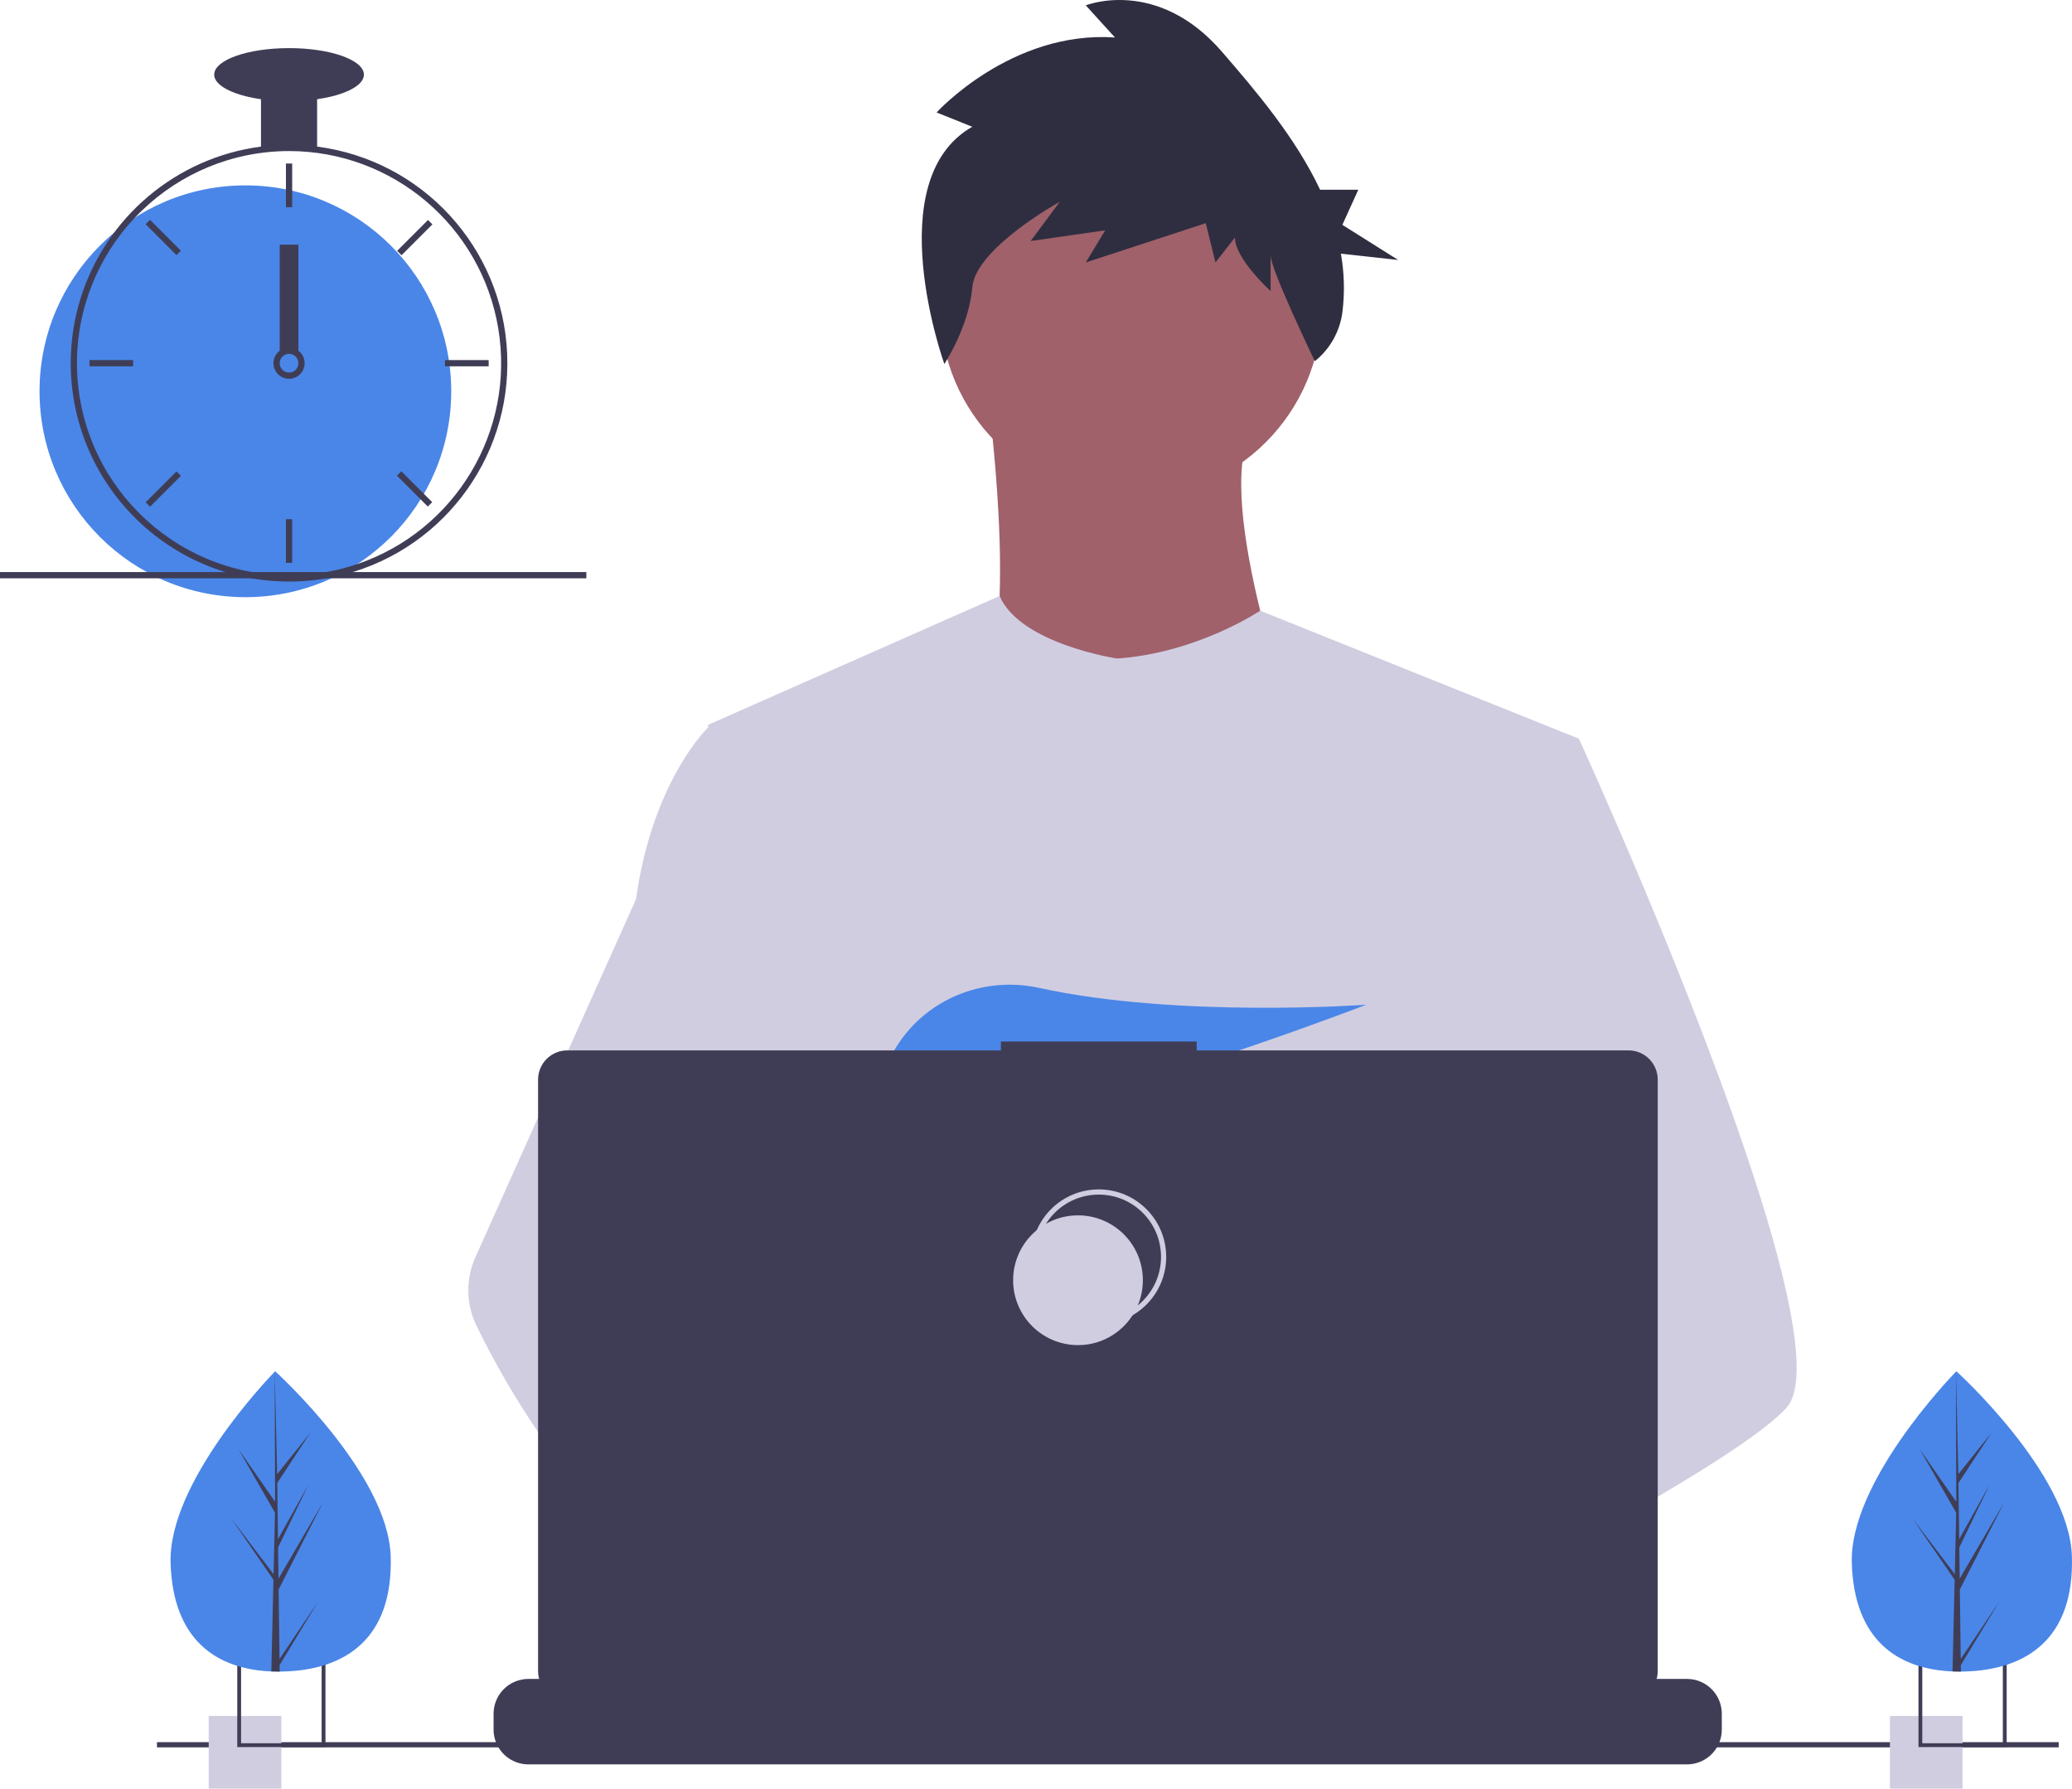 <?xml version="1.0" encoding="UTF-8" standalone="no"?><!-- Generator: Gravit.io --><svg xmlns="http://www.w3.org/2000/svg" xmlns:xlink="http://www.w3.org/1999/xlink" style="isolation:isolate" viewBox="0 0 798.627 689.223" width="798.627pt" height="689.223pt"><defs><clipPath id="_clipPath_qtQTDhcvTCABpOWEJao1jxIfuRheAoWh"><rect x="0" y="0" width="798.627" height="689.223"/></clipPath></defs><g clip-path="url(#_clipPath_qtQTDhcvTCABpOWEJao1jxIfuRheAoWh)"><clipPath id="_clipPath_j1qMcz7Yb48yIdpKG9nUeWAHi4n80OdX"><rect x="0" y="0" width="798.627" height="689.223" transform="matrix(1,0,0,1,0,0)" fill="rgb(255,255,255)"/></clipPath><g clip-path="url(#_clipPath_j1qMcz7Yb48yIdpKG9nUeWAHi4n80OdX)"><g><circle vector-effect="non-scaling-stroke" cx="435.922" cy="118.405" r="73.536" fill="rgb(160,97,106)"/><path d=" M 381.036 155.173 C 381.036 155.173 394.89 259.616 373.576 271.339 C 373.576 271.339 500.399 284.128 500.399 284.128 C 500.399 284.128 467.361 193.54 482.281 165.83 L 381.036 155.173 L 381.036 155.173 Z " fill="rgb(160,97,106)"/><path d=" M 608.57 284.656 L 596.25 340.756 L 570.2 459.446 L 569.42 465.946 L 560.43 541.196 L 554.45 591.186 L 550.44 624.766 C 526.06 637.296 508.39 645.946 508.39 645.946 C 508.39 645.946 506.87 638.326 504.42 628.576 C 487.31 633.706 455.65 642.216 428.82 643.916 C 438.59 654.806 443.08 665.036 436.99 672.586 C 418.61 695.346 342.73 647.666 316.19 629.886 C 315.572 634.143 315.338 638.447 315.49 642.746 L 295.18 627.126 L 297.19 591.186 L 300.58 530.376 L 304.84 454.116 C 303.497 450.851 302.371 447.5 301.47 444.086 C 295.25 421.966 287.7 377.796 281.91 340.756 C 277.25 310.946 273.75 285.756 273.01 280.396 C 272.91 279.696 272.86 279.336 272.86 279.336 L 385.29 229.656 C 393.28 248.186 430.59 253.756 430.59 253.756 C 461.5 251.626 485.73 235.326 485.73 235.326 L 608.57 284.656 L 608.57 284.656 Z " fill="rgb(208,205,225)"/><path d=" M 516.92 624.636 C 516.92 624.636 512.16 626.266 504.42 628.576 C 487.31 633.706 455.65 642.216 428.82 643.916 C 405.72 645.396 386.2 641.836 382.63 626.766 C 381.1 620.286 383.27 614.956 388 610.576 C 402.12 597.486 439 592.796 468.25 591.186 C 476.51 590.736 484.15 590.526 490.51 590.446 C 501.31 590.306 508.39 590.526 508.39 590.526 L 508.56 591.186 L 516.92 624.636 L 516.92 624.636 Z " fill="rgb(160,97,106)"/><path d=" M 374.746 48.847 L 360.997 43.342 C 360.997 43.342 389.746 11.691 429.744 14.444 L 418.494 2.059 C 418.494 2.059 445.993 -8.95 470.992 19.948 C 484.134 35.139 499.339 52.996 508.817 73.111 L 523.542 73.111 L 517.396 86.643 L 538.906 100.175 L 516.829 97.744 C 518.144 105.154 518.346 112.719 517.428 120.189 C 516.481 127.661 512.667 134.473 506.793 139.187 L 506.793 139.187 C 506.793 139.187 489.741 103.891 489.741 98.387 L 489.741 112.148 C 489.741 112.148 475.992 99.763 475.992 91.506 L 468.492 101.139 L 464.742 86.002 L 418.494 101.139 L 425.994 88.754 L 397.245 92.883 L 408.495 77.745 C 408.495 77.745 375.997 95.635 374.746 110.772 C 373.497 125.909 363.984 140.253 363.984 140.253 C 363.984 140.253 338.498 69.488 374.746 48.847 Z " fill="rgb(47,46,65)"/><path d=" M 688.5 542.566 C 681.01 550.686 662.45 562.916 639.95 576.156 C 631.58 581.076 622.67 586.146 613.58 591.186 C 591.89 603.216 569.18 615.136 550.44 624.766 C 526.06 637.296 508.39 645.946 508.39 645.946 C 508.39 645.946 506.87 638.326 504.42 628.576 C 501.14 615.526 496.2 598.656 491.05 591.186 C 490.87 590.926 490.69 590.686 490.51 590.446 C 489.01 588.476 487.5 587.326 486.01 587.326 L 560.43 541.196 L 592.59 521.256 L 569.42 465.946 L 540.36 396.566 L 557.9 340.756 L 575.53 284.656 L 608.57 284.656 C 608.57 284.656 619.51 308.536 633.5 341.836 C 635.59 346.816 637.75 352.006 639.95 357.366 C 668.73 427.366 704.61 525.116 688.5 542.566 Z " fill="rgb(208,205,225)"/><path d=" M 436.99 672.586 C 418.61 695.346 342.73 647.666 316.19 629.886 C 310.41 626.016 306.97 623.566 306.97 623.566 L 331.25 591.186 L 338.94 580.936 C 338.94 580.936 345.82 584.586 355.99 590.526 C 356.36 590.746 356.73 590.966 357.11 591.186 C 365.88 596.336 376.89 603.066 388 610.576 C 403.33 620.946 418.83 632.776 428.82 643.916 C 438.59 654.806 443.08 665.036 436.99 672.586 Z " fill="rgb(160,97,106)"/><path d=" M 355.99 590.526 C 353.276 590.516 350.567 590.736 347.89 591.186 C 324.9 595.136 318.12 615.946 316.19 629.886 C 315.572 634.143 315.338 638.447 315.49 642.746 L 295.18 627.126 L 287.78 621.436 C 269.97 615.226 254.1 604.196 240.34 591.186 C 228.403 579.7 217.695 567.001 208.39 553.296 C 199.122 539.788 190.86 525.616 183.67 510.896 C 179.609 502.58 179.452 492.89 183.24 484.446 L 208.39 428.396 L 245.15 346.476 Q 245.555 343.551 246.04 340.756 C 253.33 298.956 272.86 280.396 272.86 280.396 L 287.78 280.396 L 297.76 340.756 L 310.16 415.746 L 301.47 444.086 L 281.39 509.536 L 300.58 530.376 L 355.99 590.526 L 355.99 590.526 Z " fill="rgb(208,205,225)"/><path d=" M 372.877 415.806 L 385.631 430.687 C 390.37 429.783 395.319 428.721 400.416 427.529 L 396.752 415.806 L 405.71 426.256 C 459.707 412.976 526.637 387.155 526.637 387.155 C 526.637 387.155 454.38 392.453 400.428 380.666 C 376.558 375.451 351.998 387.284 342.202 409.669 C 336.509 422.679 337.403 433.951 357.596 433.951 C 364.419 433.835 371.224 433.195 377.949 432.037 L 372.877 415.806 L 372.877 415.806 Z " fill="rgb(74,134,232)"/><path d=" M 663.65 660.386 L 663.65 666.456 C 663.654 668.122 663.345 669.774 662.74 671.326 C 662.472 672.018 662.147 672.687 661.77 673.326 C 659.346 677.396 654.957 679.888 650.22 679.886 L 203.67 679.886 C 198.933 679.888 194.545 677.396 192.12 673.326 C 191.743 672.687 191.419 672.018 191.15 671.326 C 190.546 669.774 190.237 668.122 190.24 666.456 L 190.24 660.386 C 190.239 656.824 191.654 653.407 194.173 650.889 C 196.692 648.37 200.108 646.955 203.67 646.956 L 229.41 646.956 L 229.41 644.126 C 229.41 643.977 229.469 643.835 229.574 643.73 C 229.679 643.625 229.822 643.566 229.97 643.566 L 243.4 643.566 C 243.549 643.566 243.691 643.625 243.797 643.73 C 243.902 643.835 243.961 643.977 243.96 644.126 L 243.96 646.956 L 252.35 646.956 L 252.35 644.126 C 252.35 643.977 252.409 643.835 252.514 643.73 C 252.619 643.625 252.762 643.566 252.91 643.566 L 266.34 643.566 C 266.489 643.566 266.631 643.625 266.736 643.73 C 266.842 643.835 266.9 643.977 266.9 644.126 L 266.9 646.956 L 275.3 646.956 L 275.3 644.126 C 275.3 643.977 275.359 643.835 275.464 643.73 C 275.569 643.625 275.712 643.566 275.86 643.566 L 289.29 643.566 C 289.439 643.566 289.581 643.625 289.686 643.73 C 289.792 643.835 289.85 643.977 289.85 644.126 L 289.85 646.956 L 298.24 646.956 L 298.24 644.126 C 298.24 643.977 298.299 643.835 298.404 643.73 C 298.509 643.625 298.652 643.566 298.8 643.566 L 312.23 643.566 C 312.379 643.566 312.521 643.625 312.626 643.73 C 312.732 643.835 312.79 643.977 312.79 644.126 L 312.79 646.956 L 321.18 646.956 L 321.18 644.126 C 321.18 643.977 321.239 643.835 321.344 643.73 C 321.449 643.625 321.592 643.566 321.74 643.566 L 335.17 643.566 C 335.319 643.566 335.461 643.625 335.566 643.73 C 335.672 643.835 335.73 643.977 335.73 644.126 L 335.73 646.956 L 344.13 646.956 L 344.13 644.126 C 344.13 643.977 344.189 643.835 344.294 643.73 C 344.399 643.625 344.542 643.566 344.69 643.566 L 358.12 643.566 C 358.269 643.566 358.411 643.625 358.516 643.73 C 358.622 643.835 358.68 643.977 358.68 644.126 L 358.68 646.956 L 367.07 646.956 L 367.07 644.126 C 367.07 643.977 367.129 643.835 367.234 643.73 C 367.339 643.625 367.482 643.566 367.63 643.566 L 472.83 643.566 C 472.979 643.566 473.121 643.625 473.226 643.73 C 473.332 643.835 473.39 643.977 473.39 644.126 L 473.39 646.956 L 481.79 646.956 L 481.79 644.126 C 481.79 643.977 481.849 643.835 481.954 643.73 C 482.059 643.625 482.202 643.566 482.35 643.566 L 495.78 643.566 C 496.088 643.569 496.337 643.818 496.34 644.126 L 496.34 646.956 L 504.73 646.956 L 504.73 644.126 C 504.73 643.977 504.789 643.835 504.894 643.73 C 504.999 643.625 505.142 643.566 505.29 643.566 L 518.72 643.566 C 518.869 643.566 519.011 643.625 519.117 643.73 C 519.222 643.835 519.281 643.977 519.28 644.126 L 519.28 646.956 L 527.67 646.956 L 527.67 644.126 C 527.67 643.977 527.729 643.835 527.834 643.73 C 527.939 643.625 528.082 643.566 528.23 643.566 L 541.66 643.566 C 541.809 643.566 541.951 643.625 542.057 643.73 C 542.162 643.835 542.221 643.977 542.22 644.126 L 542.22 646.956 L 550.62 646.956 L 550.62 644.126 C 550.62 643.977 550.679 643.835 550.784 643.73 C 550.889 643.625 551.032 643.566 551.18 643.566 L 564.61 643.566 C 564.916 643.57 565.162 643.82 565.16 644.126 L 565.16 646.956 L 573.56 646.956 L 573.56 644.126 C 573.56 643.977 573.619 643.835 573.724 643.73 C 573.829 643.625 573.972 643.566 574.12 643.566 L 587.55 643.566 C 587.699 643.566 587.841 643.625 587.947 643.73 C 588.052 643.835 588.111 643.977 588.11 644.126 L 588.11 646.956 L 596.5 646.956 L 596.5 644.126 C 596.5 643.977 596.559 643.835 596.664 643.73 C 596.769 643.625 596.912 643.566 597.06 643.566 L 610.49 643.566 C 610.639 643.566 610.781 643.625 610.887 643.73 C 610.992 643.835 611.051 643.977 611.05 644.126 L 611.05 646.956 L 650.22 646.956 C 653.782 646.955 657.199 648.37 659.718 650.889 C 662.237 653.407 663.651 656.824 663.65 660.386 L 663.65 660.386 L 663.65 660.386 Z " fill="rgb(63,61,86)"/><rect x="60.5" y="671.326" width="733" height="2" transform="matrix(1,0,0,1,0,0)" fill="rgb(63,61,86)"/><path d=" M 627.695 404.757 L 461.252 404.757 L 461.252 401.326 L 385.78 401.326 L 385.78 404.757 L 218.651 404.757 C 215.665 404.757 212.801 405.943 210.69 408.054 C 208.578 410.166 207.392 413.029 207.392 416.015 L 207.392 643.927 C 207.392 650.145 212.433 655.185 218.651 655.185 L 627.695 655.185 C 633.912 655.185 638.953 650.145 638.953 643.927 L 638.953 416.015 C 638.953 413.029 637.767 410.166 635.656 408.054 C 633.544 405.943 630.68 404.757 627.695 404.757 L 627.695 404.757 L 627.695 404.757 Z " fill="rgb(63,61,86)"/><circle vector-effect="non-scaling-stroke" cx="423.5" cy="484.326" r="25" fill="none" stroke-width="2" stroke="rgb(208,205,225)" stroke-opacity="100" stroke-linejoin="miter" stroke-linecap="butt" stroke-miterlimit="10"/><circle vector-effect="non-scaling-stroke" cx="415.5" cy="493.326" r="25" fill="rgb(208,205,225)"/><rect x="80.446" y="661.223" width="28" height="28" transform="matrix(1,0,0,1,0,0)" fill="rgb(208,205,225)"/><path d=" M 91.45 639.223 L 91.45 673.223 L 125.45 673.223 L 125.45 639.223 L 91.45 639.223 L 91.45 639.223 Z  M 123.97 671.743 L 92.92 671.743 L 92.92 640.703 L 123.97 640.703 L 123.97 671.743 L 123.97 671.743 Z " fill="rgb(63,61,86)"/><rect x="728.446" y="661.223" width="28" height="28" transform="matrix(1,0,0,1,0,0)" fill="rgb(208,205,225)"/><path d=" M 739.45 639.223 L 739.45 673.223 L 773.45 673.223 L 773.45 639.223 L 739.45 639.223 L 739.45 639.223 Z  M 771.97 671.743 L 740.92 671.743 L 740.92 640.703 L 771.97 640.703 L 771.97 671.743 L 771.97 671.743 Z " fill="rgb(63,61,86)"/><circle vector-effect="non-scaling-stroke" cx="94.58" cy="150.773" r="79.34" fill="rgb(74,134,232)"/><path d=" M 122.229 56.49 C 115.045 55.576 107.775 55.576 100.591 56.49 C 67.909 60.781 40.719 83.712 30.976 115.202 C 28.806 122.229 27.577 129.514 27.321 136.864 C 27.285 137.886 27.261 138.92 27.261 139.954 C 27.307 186.409 64.955 224.056 111.41 224.103 C 113.201 224.103 114.992 224.043 116.759 223.934 C 120.908 223.674 125.03 223.103 129.093 222.227 C 169.15 213.613 197.182 177.404 195.487 136.467 C 193.791 95.53 162.861 61.762 122.229 56.49 L 122.229 56.49 L 122.229 56.49 Z  M 137.748 217.347 L 137.736 217.347 C 130.959 219.659 123.905 221.062 116.759 221.518 C 114.992 221.638 113.201 221.698 111.41 221.698 C 66.286 221.643 29.72 185.077 29.665 139.954 C 29.665 138.92 29.689 137.886 29.725 136.864 C 31.442 92.977 67.489 58.267 111.41 58.209 C 151.405 58.211 185.527 87.151 192.057 126.61 C 198.588 166.068 175.61 204.458 137.748 217.347 L 137.748 217.347 L 137.748 217.347 Z " fill="rgb(63,61,86)"/><rect x="110.208" y="63.018" width="2.404" height="16.83" transform="matrix(1,0,0,1,0,0)" fill="rgb(63,61,86)"/><rect x="61.739" y="83.085" width="2.404" height="16.827" transform="matrix(0.707,-0.707,0.707,0.707,-46.264,71.305)" fill="rgb(63,61,86)"/><rect x="41.687" y="131.539" width="2.404" height="16.83" transform="matrix(0,-1,1,0,-97.065,182.843)" fill="rgb(63,61,86)"/><rect x="61.743" y="180.018" width="2.404" height="16.827" transform="matrix(-0.707,-0.707,0.707,-0.707,-25.788,366.182)" fill="rgb(63,61,86)"/><rect x="158.667" y="83.115" width="2.404" height="16.827" transform="matrix(-0.707,-0.707,0.707,-0.707,208.192,269.293)" fill="rgb(63,61,86)"/><rect x="178.729" y="131.539" width="2.404" height="16.83" transform="matrix(0,-1,1,0,39.977,319.885)" fill="rgb(63,61,86)"/><rect x="158.624" y="179.989" width="2.404" height="16.827" transform="matrix(0.707,-0.707,0.707,0.707,-86.409,168.196)" fill="rgb(63,61,86)"/><rect x="110.208" y="200.06" width="2.404" height="16.83" transform="matrix(1,0,0,1,0,0)" fill="rgb(63,61,86)"/><path d=" M 115.016 135.145 C 112.879 133.542 109.941 133.542 107.803 135.145 C 107.091 135.686 106.505 136.375 106.084 137.165 C 104.602 139.995 105.592 143.49 108.338 145.122 C 111.085 146.754 114.628 145.952 116.405 143.298 C 118.182 140.643 117.572 137.062 115.016 135.145 L 115.016 135.145 L 115.016 135.145 Z  M 111.41 143.56 C 109.421 143.554 107.809 141.943 107.803 139.954 C 107.808 139.224 108.03 138.513 108.441 137.91 C 109.413 136.502 111.242 135.972 112.817 136.642 C 114.391 137.313 115.277 138.998 114.936 140.675 C 114.595 142.352 113.121 143.558 111.41 143.56 L 111.41 143.56 L 111.41 143.56 Z " fill="rgb(63,61,86)"/><rect x="100.591" y="35.369" width="21.638" height="21.638" transform="matrix(1,0,0,1,0,0)" fill="rgb(63,61,86)"/><ellipse vector-effect="non-scaling-stroke" cx="111.41" cy="28.757" rx="28.851" ry="10.218" fill="rgb(63,61,86)"/><rect x="107.803" y="94.273" width="7.213" height="40.872" transform="matrix(1,0,0,1,0,0)" fill="rgb(63,61,86)"/><rect x="0" y="220.44" width="226" height="2.404" transform="matrix(1,0,0,1,0,0)" fill="rgb(63,61,86)"/><path d=" M 150.594 599.754 C 151.527 631.704 132.859 643.413 109.43 644.097 Q 108.614 644.121 107.805 644.126 Q 106.176 644.139 104.577 644.072 C 83.389 643.192 66.617 631.945 65.75 602.232 C 64.852 571.482 103.018 531.529 105.882 528.574 L 105.887 528.571 C 105.996 528.458 106.052 528.402 106.052 528.402 C 106.052 528.402 149.661 567.807 150.594 599.754 Z " fill="rgb(74,134,232)"/><path d=" M 107.744 639.255 L 122.626 617.124 L 107.774 641.636 L 107.805 644.126 Q 106.175 644.139 104.577 644.072 L 105.316 612.06 L 105.295 611.813 L 105.323 611.766 L 105.393 608.741 L 89.095 585.078 L 105.374 606.477 L 105.432 607.116 L 105.989 582.93 L 91.912 558.397 L 106.029 578.681 L 105.882 528.574 L 105.882 528.407 L 105.887 528.571 L 106.822 568.062 L 119.651 552.021 L 106.864 571.464 L 107.144 593.098 L 118.949 571.984 L 107.187 596.279 L 107.343 608.308 L 124.512 578.897 L 107.395 612.505 L 107.744 639.255 L 107.744 639.255 Z " fill="rgb(63,61,86)"/><path d=" M 798.594 599.754 C 799.527 631.704 780.859 643.413 757.43 644.097 Q 756.614 644.121 755.805 644.126 Q 754.176 644.139 752.577 644.072 C 731.389 643.192 714.617 631.945 713.75 602.232 C 712.852 571.482 751.019 531.529 753.882 528.574 L 753.887 528.571 C 753.996 528.458 754.052 528.402 754.052 528.402 C 754.052 528.402 797.661 567.807 798.594 599.754 Z " fill="rgb(74,134,232)"/><path d=" M 755.744 639.255 L 770.626 617.124 L 755.774 641.636 L 755.805 644.126 Q 754.175 644.139 752.577 644.072 L 753.316 612.06 L 753.295 611.813 L 753.323 611.766 L 753.393 608.741 L 737.095 585.078 L 753.374 606.477 L 753.432 607.116 L 753.989 582.93 L 739.912 558.397 L 754.029 578.681 L 753.882 528.574 L 753.882 528.407 L 753.887 528.571 L 754.822 568.062 L 767.651 552.021 L 754.864 571.464 L 755.144 593.098 L 766.949 571.984 L 755.187 596.279 L 755.343 608.308 L 772.512 578.897 L 755.395 612.505 L 755.744 639.255 L 755.744 639.255 Z " fill="rgb(63,61,86)"/></g></g></g></svg>